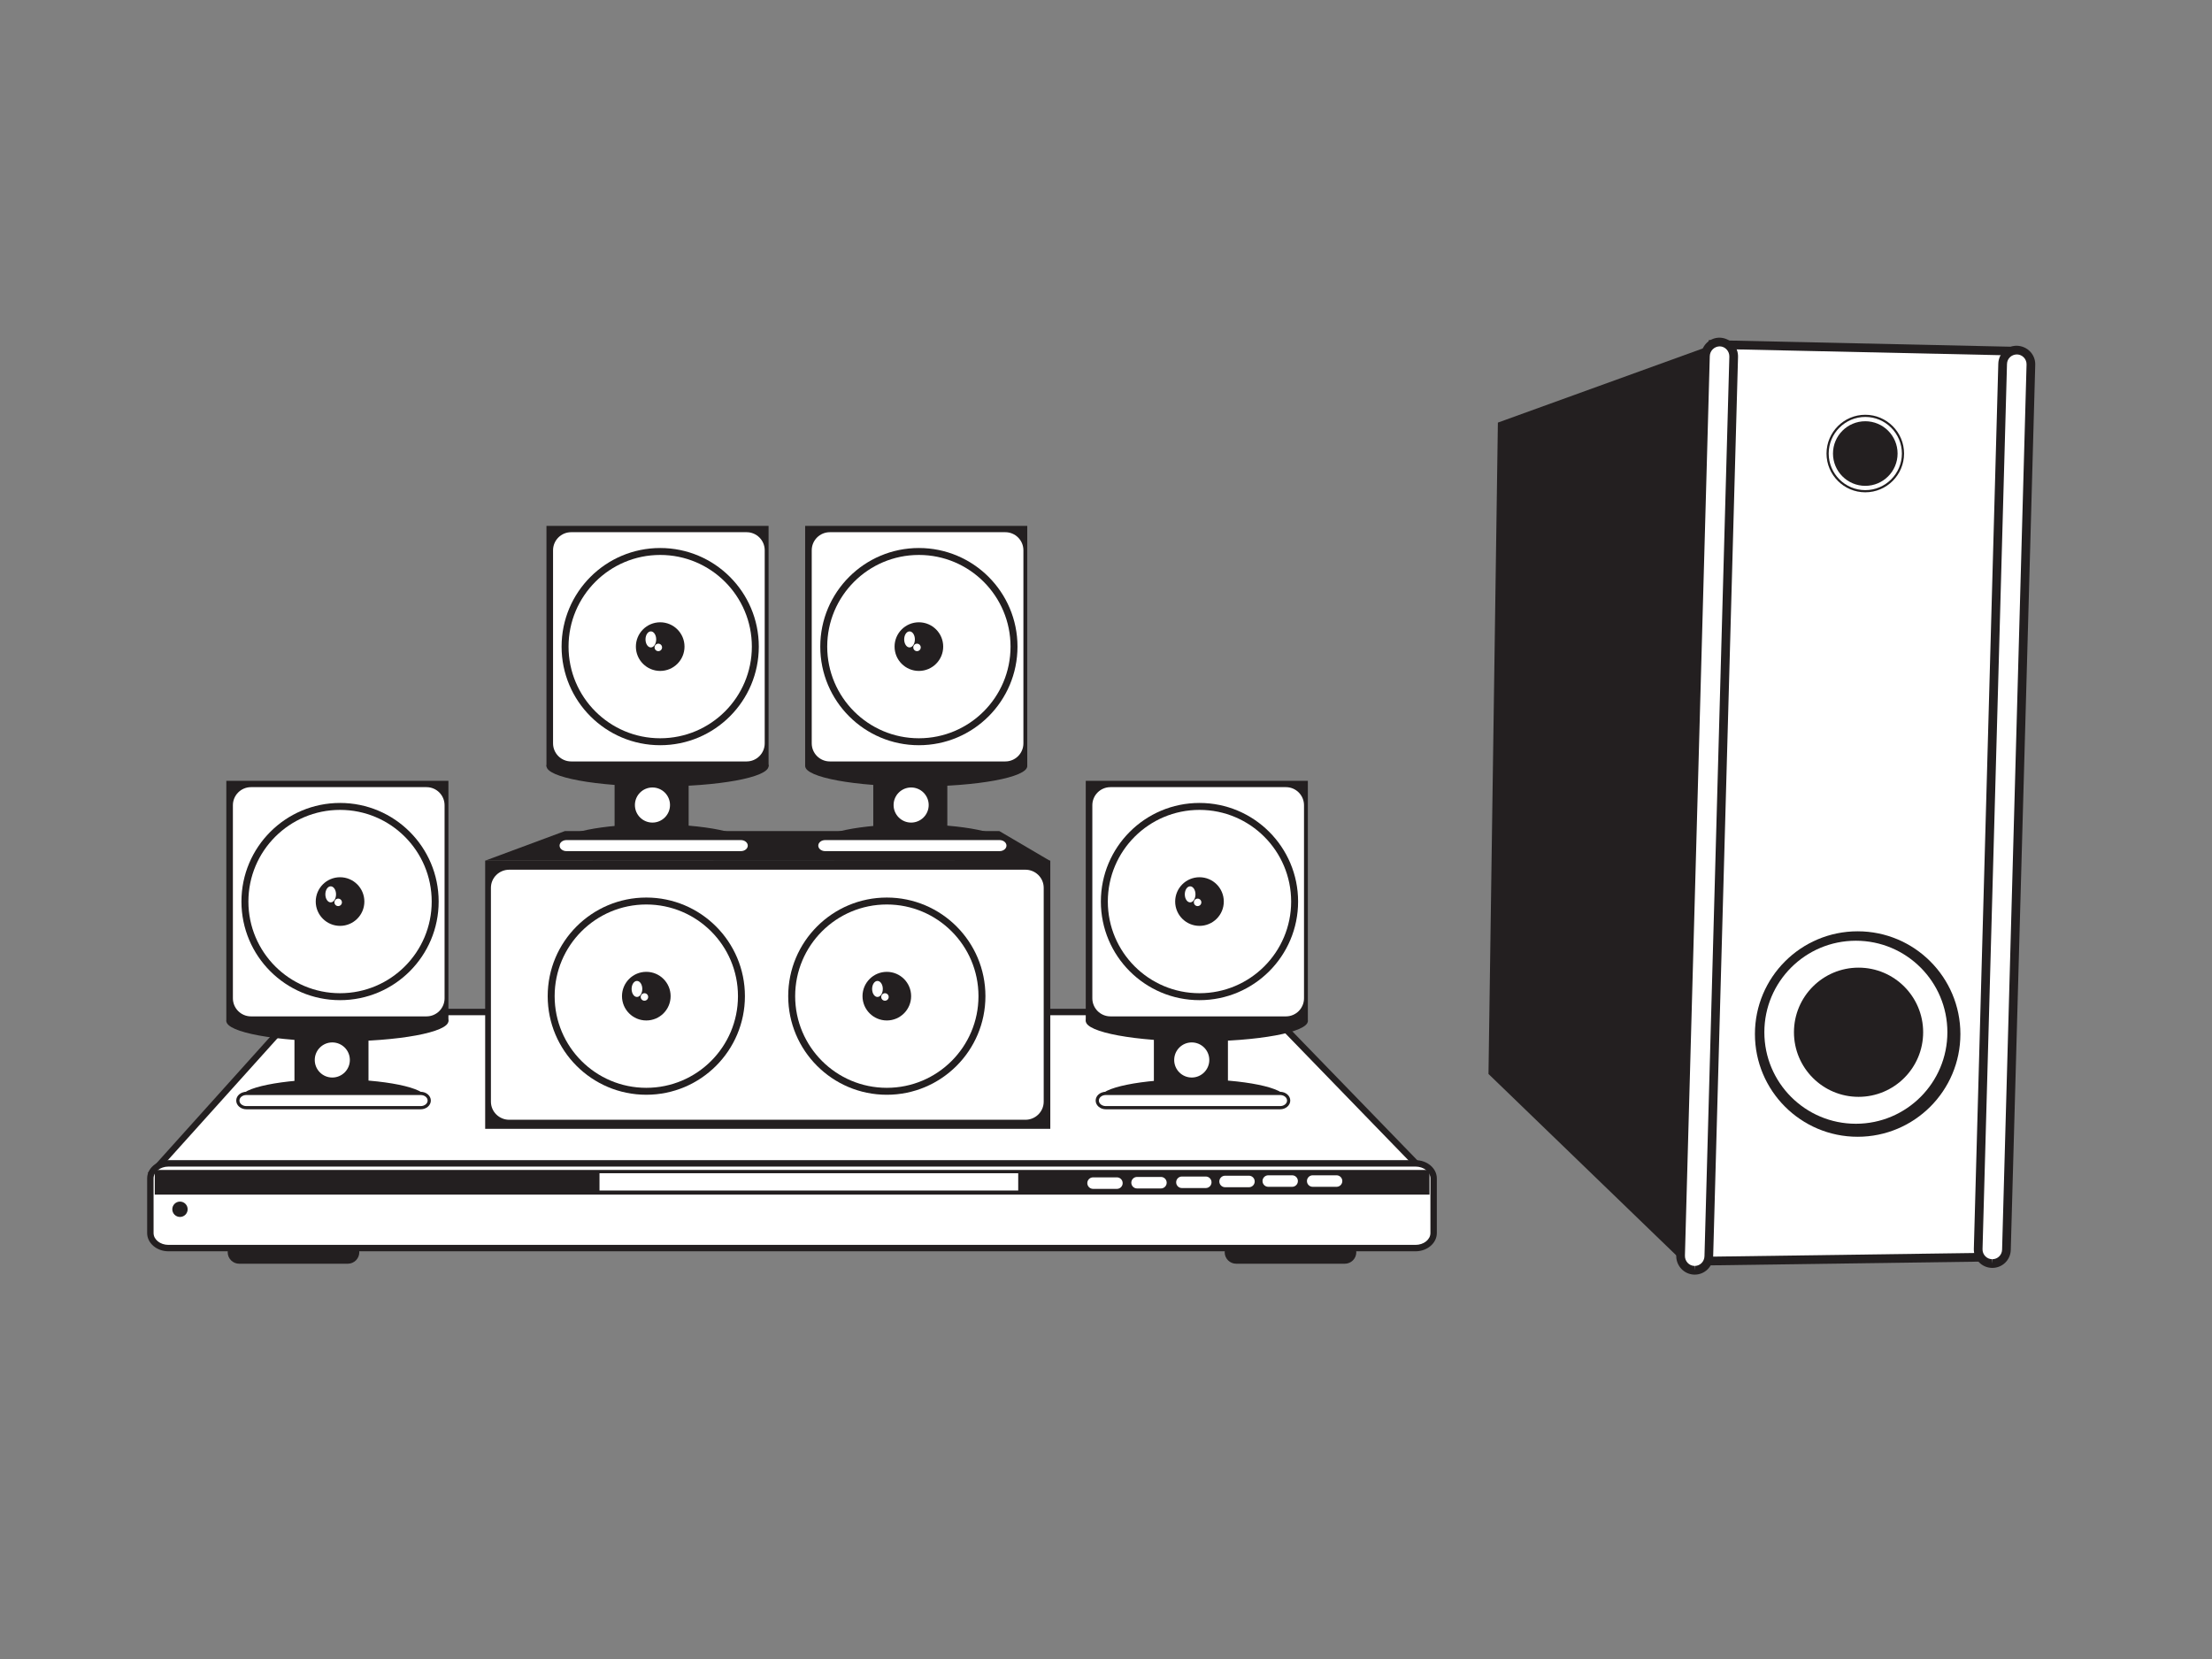 <?xml version="1.0" encoding="utf-8"?>
<!-- Generator: Adobe Illustrator 17.0.0, SVG Export Plug-In . SVG Version: 6.00 Build 0)  -->
<!DOCTYPE svg PUBLIC "-//W3C//DTD SVG 1.1//EN" "http://www.w3.org/Graphics/SVG/1.1/DTD/svg11.dtd">
<svg version="1.1" id="Layer_1" xmlns="http://www.w3.org/2000/svg" xmlns:xlink="http://www.w3.org/1999/xlink" x="0px" y="0px"
	 width="800px" height="600px" viewBox="0 0 800 600" enable-background="new 0 0 800 600" xml:space="preserve">
<rect x="0" y="0" width="800" height="600" fill="#808080" stroke="none"/>
<g>
	<g>
		<g>
			<polygon fill="#231F20" points="621.553,123.955 541.729,152.838 538.334,388.414 609.872,457.529 			"/>
		</g>
		<g>
			<polygon fill="#FFFFFF" points="717.817,454.686 612.684,456.144 619.496,124.604 727.064,126.962 			"/>
			<path fill="#231F20" d="M611.079,457.739l6.88-334.741l110.72,2.427l-0.043,1.581l-9.29,329.23L611.079,457.739z
				 M621.034,126.209l-6.745,328.34l101.999-1.414l9.161-324.637L621.034,126.209z"/>
		</g>
		<g>
			<circle fill="#231F20" cx="671.849" cy="373.973" r="37.154"/>
		</g>
		<g>
			<circle fill="#FFFFFF" cx="671.199" cy="373.325" r="33.098"/>
		</g>
		<g>
			<path fill="#231F20" d="M695.535,373.325c0,12.905-10.456,23.362-23.362,23.362c-12.903,0-23.362-10.458-23.362-23.362
				c0-12.903,10.459-23.364,23.362-23.364C685.079,349.961,695.535,360.422,695.535,373.325z"/>
		</g>
		<g>
			<circle fill="#FFFFFF" cx="674.608" cy="164.03" r="13.63"/>
			<path fill="#231F20" d="M674.608,178.05c-7.733,0-14.023-6.289-14.023-14.021c0-7.733,6.29-14.023,14.023-14.023
				s14.023,6.29,14.023,14.023C688.631,171.761,682.341,178.05,674.608,178.05z M674.608,150.792c-7.3,0-13.237,5.939-13.237,13.237
				c0,7.297,5.937,13.235,13.237,13.235c7.3,0,13.237-5.937,13.237-13.235C687.845,156.731,681.908,150.792,674.608,150.792z"/>
		</g>
		<g>
			<circle fill="#231F20" cx="674.605" cy="164.03" r="11.681"/>
		</g>
		<g>
			<path fill="#FFFFFF" d="M725.655,451.997c-0.077,2.829-2.425,5.061-5.25,4.983l0,0c-2.825-0.078-5.05-2.434-4.967-5.265
				l8.847-320.117c0.077-2.831,2.425-5.061,5.247-4.983l0,0c2.824,0.077,5.047,2.436,4.97,5.264L725.655,451.997z"/>
			<path fill="#231F20" d="M720.549,458.553l-0.187-0.002c-1.787-0.051-3.444-0.792-4.672-2.091
				c-1.228-1.301-1.876-3.002-1.824-4.792l8.847-320.114c0.098-3.652,3.03-6.513,6.674-6.513c3.871,0.103,6.785,3.186,6.686,6.879
				l-8.847,320.119C727.128,455.691,724.193,458.553,720.549,458.553z M729.486,128.186c-2.026,0-3.576,1.517-3.629,3.454
				l-8.847,320.117c-0.028,0.952,0.316,1.854,0.967,2.543c0.648,0.688,1.526,1.081,2.471,1.107l0.102,1.573v-1.572
				c1.928,0,3.481-1.517,3.533-3.455l8.847-320.118c0.055-1.959-1.489-3.596-3.441-3.649H729.486z"/>
		</g>
		<g>
			<path fill="#FFFFFF" d="M618.02,454.345c-0.077,2.876-2.428,5.142-5.25,5.065l0,0c-2.824-0.078-5.044-2.473-4.964-5.346
				l8.989-325.302c0.077-2.877,2.431-5.144,5.253-5.067l0,0c2.821,0.078,5.041,2.473,4.964,5.349L618.02,454.345z"/>
			<path fill="#231F20" d="M612.908,460.984l-0.181-0.002c-1.793-0.051-3.454-0.806-4.681-2.128c-1.216-1.314-1.86-3.03-1.811-4.833
				l8.989-325.302c0.098-3.699,3.036-6.598,6.686-6.598c3.862,0.105,6.772,3.228,6.674,6.964l-8.992,325.302
				C619.493,458.086,616.558,460.984,612.908,460.984z M622.001,125.267c-1.995,0-3.583,1.587-3.635,3.537l-8.989,325.304
				c-0.028,0.976,0.319,1.903,0.973,2.61c0.648,0.698,1.522,1.096,2.462,1.122l0.095,1.573v-1.572c1.934,0,3.488-1.553,3.54-3.537
				l8.992-325.302c0.055-2.005-1.489-3.681-3.435-3.735H622.001z"/>
		</g>
	</g>
	<g>
		<g>
			<g>
				<polygon fill="#FFFFFF" points="55.971,423.127 107.337,366.006 458.985,366.006 516.11,424.912 				"/>
				<path fill="#231F20" d="M518.858,426.083l-465.485-1.805l53.445-59.431h352.655l0.347,0.353L518.858,426.083z M58.562,421.976
					l454.798,1.765l-54.863-56.574H107.852L58.562,421.976z"/>
			</g>
			<g>
				<path fill="#231F20" d="M129.947,452.878c0,2.302-1.86,4.166-4.163,4.166H86.516c-2.306,0-4.169-1.864-4.169-4.166l0,0
					c0-2.301,1.863-4.163,4.169-4.163h39.267C128.086,448.715,129.947,450.577,129.947,452.878L129.947,452.878z"/>
			</g>
			<g>
				<path fill="#231F20" d="M490.522,452.878c0,2.302-1.863,4.166-4.163,4.166h-39.271c-2.299,0-4.166-1.864-4.166-4.166l0,0
					c0-2.301,1.867-4.163,4.166-4.163h39.271C488.659,448.715,490.522,450.577,490.522,452.878L490.522,452.878z"/>
			</g>
			<g>
				<path fill="#FFFFFF" d="M518.486,445.957c0,2.999-2.929,5.434-6.545,5.434H60.931c-3.622,0-6.551-2.434-6.551-5.434v-19.769
					c0-3.005,2.929-5.44,6.551-5.44h451.01c3.616,0,6.545,2.434,6.545,5.44V445.957z"/>
				<path fill="#231F20" d="M511.941,452.549H60.931c-4.252,0-7.712-2.959-7.712-6.593v-19.769c0-3.638,3.46-6.599,7.712-6.599
					h451.01c4.249,0,7.706,2.961,7.706,6.599v19.769C519.647,449.59,516.19,452.549,511.941,452.549z M60.931,421.908
					c-2.972,0-5.391,1.919-5.391,4.279v19.769c0,2.355,2.419,4.273,5.391,4.273h451.01c2.972,0,5.388-1.919,5.388-4.273v-19.769
					c0-2.361-2.416-4.279-5.388-4.279H60.931z"/>
			</g>
			<g>
				<rect x="55.971" y="423.127" fill="#231F20" width="461.03" height="8.924"/>
			</g>
			<g>
				<rect x="216.816" y="424.318" fill="#FFFFFF" width="151.434" height="6.247"/>
			</g>
			<g>
				<path fill="#FFFFFF" d="M406.029,427.889c0,1.148-0.927,2.081-2.079,2.081h-8.626c-1.151,0-2.085-0.933-2.085-2.081l0,0
					c0-1.151,0.933-2.081,2.085-2.081h8.626C405.102,425.807,406.029,426.738,406.029,427.889L406.029,427.889z"/>
			</g>
			<g>
				<path fill="#FFFFFF" d="M421.949,427.74c0,1.15-0.933,2.081-2.085,2.081h-8.626c-1.148,0-2.084-0.932-2.084-2.081l0,0
					c0-1.153,0.936-2.085,2.084-2.085h8.626C421.016,425.655,421.949,426.587,421.949,427.74L421.949,427.74z"/>
			</g>
			<g>
				<path fill="#FFFFFF" d="M438.165,427.589c0,1.151-0.933,2.085-2.087,2.085h-8.627c-1.148,0-2.075-0.933-2.075-2.085l0,0
					c0-1.148,0.927-2.083,2.075-2.083h8.627C437.232,425.507,438.165,426.441,438.165,427.589L438.165,427.589z"/>
			</g>
			<g>
				<path fill="#FFFFFF" d="M453.781,427.293c0,1.15-0.93,2.083-2.078,2.083h-8.633c-1.151,0-2.085-0.933-2.085-2.083l0,0
					c0-1.148,0.933-2.083,2.085-2.083h8.633C452.851,425.21,453.781,426.145,453.781,427.293L453.781,427.293z"/>
			</g>
			<g>
				<path fill="#FFFFFF" d="M469.401,427.143c0,1.154-0.933,2.084-2.084,2.084h-8.624c-1.151,0-2.088-0.93-2.088-2.084l0,0
					c0-1.148,0.936-2.082,2.088-2.082h8.624C468.468,425.061,469.401,425.994,469.401,427.143L469.401,427.143z"/>
			</g>
			<g>
				<path fill="#FFFFFF" d="M485.466,427.143c0,1.154-0.933,2.084-2.085,2.084h-8.626c-1.148,0-2.081-0.93-2.081-2.084l0,0
					c0-1.148,0.933-2.082,2.081-2.082h8.626C484.533,425.061,485.466,425.994,485.466,427.143L485.466,427.143z"/>
			</g>
			<g>
				<path fill="#231F20" d="M67.867,437.35c0,1.533-1.237,2.775-2.772,2.775c-1.535,0-2.781-1.242-2.781-2.775
					c0-1.535,1.246-2.777,2.781-2.777C66.629,434.573,67.867,435.815,67.867,437.35z"/>
			</g>
		</g>
		<g>
			<g>
				<path fill="#231F20" d="M473.002,369.268c0,4.083-17.981,7.389-40.152,7.389c-22.18,0-40.155-3.306-40.155-7.389
					c0-4.077,17.974-7.383,40.155-7.383C455.022,361.885,473.002,365.191,473.002,369.268z"/>
			</g>
			<g>
				<rect x="392.678" y="282.398" fill="#231F20" width="80.325" height="87.022"/>
			</g>
			<g>
				<path fill="#231F20" d="M399.106,399.122h64.435c0.909-0.623,1.394-1.279,1.394-1.959c0-3.793-15.046-6.866-33.61-6.866
					c-18.564,0-33.613,3.073-33.613,6.866C397.712,397.843,398.203,398.499,399.106,399.122z"/>
			</g>
			<g>
				<path fill="#FFFFFF" d="M471.612,361.042c0,3.613-2.926,6.545-6.542,6.545h-63.465c-3.619,0-6.548-2.932-6.548-6.545v-69.813
					c0-3.618,2.929-6.548,6.548-6.548h63.465c3.616,0,6.542,2.93,6.542,6.548V361.042z"/>
			</g>
			<g>
				<path fill="#231F20" d="M444.099,392.677c0,0-4.614,0.892-13.142,0.892c-9.818,0-13.64-0.892-13.64-0.892v-19.04
					c0,0,5.01-1.29,13.64-1.29c8.826,0,13.142,1.29,13.142,1.29V392.677z"/>
			</g>
			<g>
				<path fill="#FFFFFF" d="M437.357,383.355c0,3.503-2.843,6.345-6.352,6.345c-3.506,0-6.343-2.843-6.343-6.345
					c0-3.506,2.837-6.349,6.343-6.349C434.515,377.006,437.357,379.849,437.357,383.355z"/>
			</g>
			<g>
				<path fill="#FFFFFF" d="M466.064,398.032c0,1.423-1.378,2.579-3.079,2.579h-63.069c-1.698,0-3.073-1.156-3.073-2.579l0,0
					c0-1.424,1.375-2.58,3.073-2.58h63.069C464.686,395.452,466.064,396.608,466.064,398.032L466.064,398.032z"/>
				<path fill="#231F20" d="M462.985,401.189h-63.069c-2.017,0-3.656-1.414-3.656-3.157c0-1.741,1.639-3.161,3.656-3.161h63.069
					c2.017,0,3.656,1.42,3.656,3.161C466.641,399.776,465.002,401.189,462.985,401.189z M399.916,396.032
					c-1.375,0-2.496,0.896-2.496,2c0,1.102,1.12,1.998,2.496,1.998h63.069c1.378,0,2.496-0.896,2.496-1.998c0-1.104-1.118-2-2.496-2
					H399.916z"/>
			</g>
			<path fill="#231F20" d="M469.475,326.061c0,19.692-15.973,35.66-35.67,35.66c-19.693,0-35.66-15.968-35.66-35.66
				c0-19.698,15.967-35.664,35.66-35.664C453.502,290.397,469.475,306.362,469.475,326.061z"/>
			<path fill="#FFFFFF" d="M466.961,326.061c0,18.306-14.843,33.147-33.155,33.147c-18.309,0-33.146-14.842-33.146-33.147
				c0-18.311,14.837-33.154,33.146-33.154C452.118,292.907,466.961,307.75,466.961,326.061z"/>
			<path fill="#231F20" d="M442.604,326.061c0,4.855-3.935,8.792-8.792,8.792c-4.86,0-8.796-3.937-8.796-8.792
				c0-4.861,3.936-8.797,8.796-8.797C438.668,317.264,442.604,321.199,442.604,326.061z"/>
			<path fill="#FFFFFF" d="M432.36,323.451c0,1.603-0.863,2.901-1.928,2.901c-1.071,0-1.934-1.298-1.934-2.901
				c0-1.599,0.863-2.898,1.934-2.898C431.497,320.553,432.36,321.852,432.36,323.451z"/>
			<path fill="#FFFFFF" d="M434.484,326.349c0,0.749-0.604,1.354-1.348,1.354c-0.749,0-1.354-0.605-1.354-1.354
				c0-0.748,0.605-1.351,1.354-1.351C433.879,324.998,434.484,325.602,434.484,326.349z"/>
		</g>
		<g>
			<g>
				<path fill="#231F20" d="M162.178,369.268c0,4.083-17.981,7.389-40.155,7.389s-40.155-3.306-40.155-7.389
					c0-4.077,17.981-7.383,40.155-7.383S162.178,365.191,162.178,369.268z"/>
			</g>
			<g>
				<rect x="81.853" y="282.398" fill="#231F20" width="80.325" height="87.022"/>
			</g>
			<g>
				<path fill="#231F20" d="M88.282,399.122h64.438c0.906-0.623,1.388-1.279,1.388-1.959c0-3.793-15.046-6.866-33.61-6.866
					c-18.561,0-33.61,3.073-33.61,6.866C86.888,397.843,87.379,398.499,88.282,399.122z"/>
			</g>
			<g>
				<path fill="#FFFFFF" d="M160.787,361.042c0,3.613-2.926,6.545-6.545,6.545H90.778c-3.616,0-6.548-2.932-6.548-6.545v-69.813
					c0-3.618,2.932-6.548,6.548-6.548h63.464c3.62,0,6.545,2.93,6.545,6.548V361.042z"/>
			</g>
			<g>
				<path fill="#231F20" d="M133.272,392.677c0,0-4.611,0.892-13.142,0.892c-9.818,0-13.634-0.892-13.634-0.892v-19.04
					c0,0,5.01-1.29,13.634-1.29c8.826,0,13.142,1.29,13.142,1.29V392.677z"/>
			</g>
			<g>
				<path fill="#FFFFFF" d="M126.533,383.355c0,3.503-2.846,6.345-6.355,6.345c-3.506,0-6.343-2.843-6.343-6.345
					c0-3.506,2.837-6.349,6.343-6.349C123.687,377.006,126.533,379.849,126.533,383.355z"/>
			</g>
			<g>
				<path fill="#FFFFFF" d="M155.237,398.032c0,1.423-1.375,2.579-3.076,2.579H89.095c-1.701,0-3.079-1.156-3.079-2.579l0,0
					c0-1.424,1.378-2.58,3.079-2.58h63.066C153.862,395.452,155.237,396.608,155.237,398.032L155.237,398.032z"/>
				<path fill="#231F20" d="M152.161,401.189H89.095c-2.02,0-3.659-1.414-3.659-3.157c0-1.741,1.639-3.161,3.659-3.161h63.066
					c2.014,0,3.656,1.42,3.656,3.161C155.817,399.776,154.175,401.189,152.161,401.189z M89.095,396.032
					c-1.378,0-2.496,0.896-2.496,2c0,1.102,1.117,1.998,2.496,1.998h63.066c1.375,0,2.496-0.896,2.496-1.998
					c0-1.104-1.121-2-2.496-2H89.095z"/>
			</g>
			<path fill="#231F20" d="M158.647,326.061c0,19.692-15.97,35.66-35.666,35.66c-19.693,0-35.66-15.968-35.66-35.66
				c0-19.698,15.967-35.664,35.66-35.664C142.678,290.397,158.647,306.362,158.647,326.061z"/>
			<path fill="#FFFFFF" d="M156.133,326.061c0,18.306-14.84,33.147-33.152,33.147c-18.309,0-33.143-14.842-33.143-33.147
				c0-18.311,14.834-33.154,33.143-33.154C141.293,292.907,156.133,307.75,156.133,326.061z"/>
			<path fill="#231F20" d="M131.779,326.061c0,4.855-3.939,8.792-8.795,8.792c-4.854,0-8.792-3.937-8.792-8.792
				c0-4.861,3.939-8.797,8.792-8.797C127.841,317.264,131.779,321.199,131.779,326.061z"/>
			<ellipse fill="#FFFFFF" cx="119.601" cy="323.451" rx="1.931" ry="2.901"/>
			<path fill="#FFFFFF" d="M123.663,326.349c0,0.749-0.611,1.354-1.354,1.354c-0.746,0-1.354-0.605-1.354-1.354
				c0-0.748,0.608-1.351,1.354-1.351C123.052,324.998,123.663,325.602,123.663,326.349z"/>
		</g>
		<g>
			<g>
				<polygon fill="#231F20" points="175.471,311.266 204.325,300.557 361.404,300.557 379.799,311.366 				"/>
				<rect x="175.471" y="311.267" fill="#231F20" width="204.384" height="96.987"/>
				<path fill="#FFFFFF" d="M377.469,398.434c0,3.615-2.969,6.547-6.634,6.547H184.186c-3.669,0-6.637-2.932-6.637-6.547v-77.35
					c0-3.616,2.969-6.544,6.637-6.544h186.649c3.665,0,6.634,2.927,6.634,6.544V398.434z"/>
			</g>
			<g>
				<path fill="#231F20" d="M269.411,360.273c0,19.693-15.973,35.66-35.67,35.66c-19.693,0-35.66-15.967-35.66-35.66
					c0-19.695,15.967-35.664,35.66-35.664C253.438,324.61,269.411,340.578,269.411,360.273z"/>
				<path fill="#FFFFFF" d="M266.896,360.273c0,18.307-14.843,33.151-33.155,33.151c-18.309,0-33.146-14.843-33.146-33.151
					c0-18.309,14.837-33.152,33.146-33.152C252.053,327.121,266.896,341.964,266.896,360.273z"/>
				<path fill="#231F20" d="M242.539,360.273c0,4.858-3.936,8.794-8.795,8.794c-4.857,0-8.792-3.935-8.792-8.794
					c0-4.858,3.936-8.796,8.792-8.796C238.604,351.478,242.539,355.415,242.539,360.273z"/>
				<path fill="#FFFFFF" d="M232.295,357.667c0,1.599-0.863,2.898-1.928,2.898c-1.072,0-1.937-1.298-1.937-2.898
					c0-1.603,0.865-2.9,1.937-2.9C231.432,354.767,232.295,356.065,232.295,357.667z"/>
				<path fill="#FFFFFF" d="M234.419,360.564c0,0.748-0.605,1.355-1.348,1.355c-0.752,0-1.354-0.608-1.354-1.355
					c0-0.746,0.602-1.352,1.354-1.352C233.815,359.211,234.419,359.818,234.419,360.564z"/>
			</g>
			<g>
				<circle fill="#231F20" cx="320.731" cy="360.273" r="35.663"/>
				<path fill="#FFFFFF" d="M353.88,360.273c0,18.307-14.843,33.151-33.152,33.151c-18.312,0-33.146-14.843-33.146-33.151
					c0-18.309,14.834-33.152,33.146-33.152C339.037,327.121,353.88,341.964,353.88,360.273z"/>
				<circle fill="#231F20" cx="320.731" cy="360.273" r="8.792"/>
				<path fill="#FFFFFF" d="M319.281,357.667c0,1.599-0.865,2.898-1.931,2.898c-1.071,0-1.934-1.298-1.934-2.898
					c0-1.603,0.863-2.9,1.934-2.9C318.416,354.767,319.281,356.065,319.281,357.667z"/>
				<path fill="#FFFFFF" d="M321.406,360.564c0,0.748-0.608,1.355-1.351,1.355c-0.746,0-1.354-0.608-1.354-1.355
					c0-0.746,0.608-1.352,1.354-1.352C320.798,359.211,321.406,359.818,321.406,360.564z"/>
			</g>
		</g>
		<g>
			<g>
				<path fill="#231F20" d="M371.523,277.064c0,4.083-17.984,7.389-40.155,7.389c-22.177,0-40.155-3.306-40.155-7.389
					c0-4.077,17.978-7.383,40.155-7.383C353.539,269.681,371.523,272.988,371.523,277.064z"/>
			</g>
			<g>
				<rect x="291.195" y="190.196" fill="#231F20" width="80.328" height="87.02"/>
			</g>
			<g>
				<path fill="#231F20" d="M297.623,306.918h64.438c0.909-0.623,1.391-1.279,1.391-1.958c0-3.793-15.042-6.866-33.613-6.866
					c-18.558,0-33.61,3.073-33.61,6.866C296.229,305.639,296.724,306.295,297.623,306.918z"/>
			</g>
			<g>
				<path fill="#FFFFFF" d="M370.129,268.838c0,3.614-2.926,6.545-6.539,6.545h-63.471c-3.613,0-6.545-2.932-6.545-6.545v-69.813
					c0-3.618,2.932-6.548,6.545-6.548h63.471c3.613,0,6.539,2.93,6.539,6.548V268.838z"/>
			</g>
			<g>
				<path fill="#231F20" d="M342.616,300.473c0,0-4.611,0.892-13.143,0.892c-9.818,0-13.637-0.892-13.637-0.892v-19.04
					c0,0,5.01-1.29,13.637-1.29c8.823,0,13.143,1.29,13.143,1.29V300.473z"/>
			</g>
			<g>
				<path fill="#FFFFFF" d="M335.875,291.151c0,3.503-2.846,6.345-6.352,6.345c-3.503,0-6.343-2.842-6.343-6.345
					c0-3.506,2.84-6.349,6.343-6.349C333.029,284.802,335.875,287.645,335.875,291.151z"/>
			</g>
			<g>
				<path fill="#FFFFFF" d="M364.578,305.828c0,1.423-1.375,2.579-3.073,2.579h-63.072c-1.698,0-3.076-1.156-3.076-2.579l0,0
					c0-1.424,1.378-2.58,3.076-2.58h63.072C363.203,303.248,364.578,304.404,364.578,305.828L364.578,305.828z"/>
				<path fill="#231F20" d="M361.505,308.985h-63.072c-2.014,0-3.653-1.414-3.653-3.157c0-1.741,1.639-3.16,3.653-3.16h63.072
					c2.017,0,3.656,1.42,3.656,3.16C365.162,307.572,363.522,308.985,361.505,308.985z M298.434,303.828
					c-1.375,0-2.493,0.897-2.493,2c0,1.102,1.118,1.999,2.493,1.999h63.072c1.378,0,2.496-0.897,2.496-1.999
					c0-1.103-1.117-2-2.496-2H298.434z"/>
			</g>
			<path fill="#231F20" d="M367.989,233.857c0,19.692-15.967,35.66-35.666,35.66c-19.694,0-35.66-15.968-35.66-35.66
				c0-19.698,15.967-35.663,35.66-35.663C352.022,198.193,367.989,214.159,367.989,233.857z"/>
			<path fill="#FFFFFF" d="M365.475,233.857c0,18.306-14.84,33.147-33.152,33.147c-18.306,0-33.146-14.842-33.146-33.147
				c0-18.311,14.84-33.154,33.146-33.154C350.635,200.703,365.475,215.546,365.475,233.857z"/>
			<path fill="#231F20" d="M341.121,233.857c0,4.855-3.939,8.792-8.795,8.792c-4.854,0-8.792-3.937-8.792-8.792
				c0-4.861,3.939-8.797,8.792-8.797C337.182,225.06,341.121,228.995,341.121,233.857z"/>
			<path fill="#FFFFFF" d="M330.88,231.247c0,1.603-0.869,2.901-1.931,2.901c-1.068,0-1.937-1.299-1.937-2.901
				c0-1.599,0.869-2.898,1.937-2.898C330.011,228.349,330.88,229.648,330.88,231.247z"/>
			<path fill="#FFFFFF" d="M333.001,234.145c0,0.749-0.608,1.354-1.351,1.354c-0.746,0-1.354-0.605-1.354-1.354
				c0-0.748,0.608-1.351,1.354-1.351C332.393,232.794,333.001,233.398,333.001,234.145z"/>
		</g>
		<g>
			<g>
				<path fill="#231F20" d="M277.963,277.064c0,4.083-17.984,7.389-40.155,7.389c-22.177,0-40.152-3.306-40.152-7.389
					c0-4.077,17.975-7.383,40.152-7.383C259.98,269.681,277.963,272.988,277.963,277.064z"/>
			</g>
			<g>
				<rect x="197.636" y="190.196" fill="#231F20" width="80.328" height="87.02"/>
			</g>
			<g>
				<path fill="#231F20" d="M204.067,306.918h64.435c0.909-0.623,1.394-1.279,1.394-1.958c0-3.793-15.046-6.866-33.613-6.866
					c-18.561,0-33.613,3.073-33.613,6.866C202.67,305.639,203.164,306.295,204.067,306.918z"/>
			</g>
			<g>
				<path fill="#FFFFFF" d="M276.57,268.838c0,3.614-2.925,6.545-6.539,6.545h-63.468c-3.616,0-6.545-2.932-6.545-6.545v-69.813
					c0-3.618,2.929-6.548,6.545-6.548h63.468c3.613,0,6.539,2.93,6.539,6.548V268.838z"/>
			</g>
			<g>
				<path fill="#231F20" d="M249.06,300.473c0,0-4.614,0.892-13.142,0.892c-9.818,0-13.64-0.892-13.64-0.892v-19.04
					c0,0,5.01-1.29,13.64-1.29c8.823,0,13.142,1.29,13.142,1.29V300.473z"/>
			</g>
			<g>
				<path fill="#FFFFFF" d="M242.318,291.151c0,3.503-2.849,6.345-6.355,6.345c-3.503,0-6.339-2.842-6.339-6.345
					c0-3.506,2.837-6.349,6.339-6.349C239.47,284.802,242.318,287.645,242.318,291.151z"/>
			</g>
			<g>
				<path fill="#FFFFFF" d="M271.019,305.828c0,1.423-1.375,2.579-3.073,2.579h-63.069c-1.701,0-3.079-1.156-3.079-2.579l0,0
					c0-1.424,1.378-2.58,3.079-2.58h63.069C269.644,303.248,271.019,304.404,271.019,305.828L271.019,305.828z"/>
				<path fill="#231F20" d="M267.946,308.985h-63.069c-2.017,0-3.656-1.414-3.656-3.157c0-1.741,1.639-3.16,3.656-3.16h63.069
					c2.017,0,3.656,1.42,3.656,3.16C271.603,307.572,269.963,308.985,267.946,308.985z M204.878,303.828
					c-1.378,0-2.496,0.897-2.496,2c0,1.102,1.118,1.999,2.496,1.999h63.069c1.378,0,2.496-0.897,2.496-1.999
					c0-1.103-1.118-2-2.496-2H204.878z"/>
			</g>
			<path fill="#231F20" d="M274.433,233.857c0,19.692-15.97,35.66-35.669,35.66c-19.694,0-35.657-15.968-35.657-35.66
				c0-19.698,15.964-35.663,35.657-35.663C258.463,198.193,274.433,214.159,274.433,233.857z"/>
			<path fill="#FFFFFF" d="M271.919,233.857c0,18.306-14.84,33.147-33.155,33.147c-18.306,0-33.143-14.842-33.143-33.147
				c0-18.311,14.837-33.154,33.143-33.154C257.079,200.703,271.919,215.546,271.919,233.857z"/>
			<path fill="#231F20" d="M247.562,233.857c0,4.855-3.939,8.792-8.792,8.792c-4.857,0-8.795-3.937-8.795-8.792
				c0-4.861,3.939-8.797,8.795-8.797C243.623,225.06,247.562,228.995,247.562,233.857z"/>
			<path fill="#FFFFFF" d="M237.321,231.247c0,1.603-0.869,2.901-1.931,2.901c-1.068,0-1.934-1.299-1.934-2.901
				c0-1.599,0.866-2.898,1.934-2.898C236.452,228.349,237.321,229.648,237.321,231.247z"/>
			<path fill="#FFFFFF" d="M239.445,234.145c0,0.749-0.608,1.354-1.351,1.354c-0.749,0-1.357-0.605-1.357-1.354
				c0-0.748,0.608-1.351,1.357-1.351C238.837,232.794,239.445,233.398,239.445,234.145z"/>
		</g>
	</g>
</g>
</svg>

